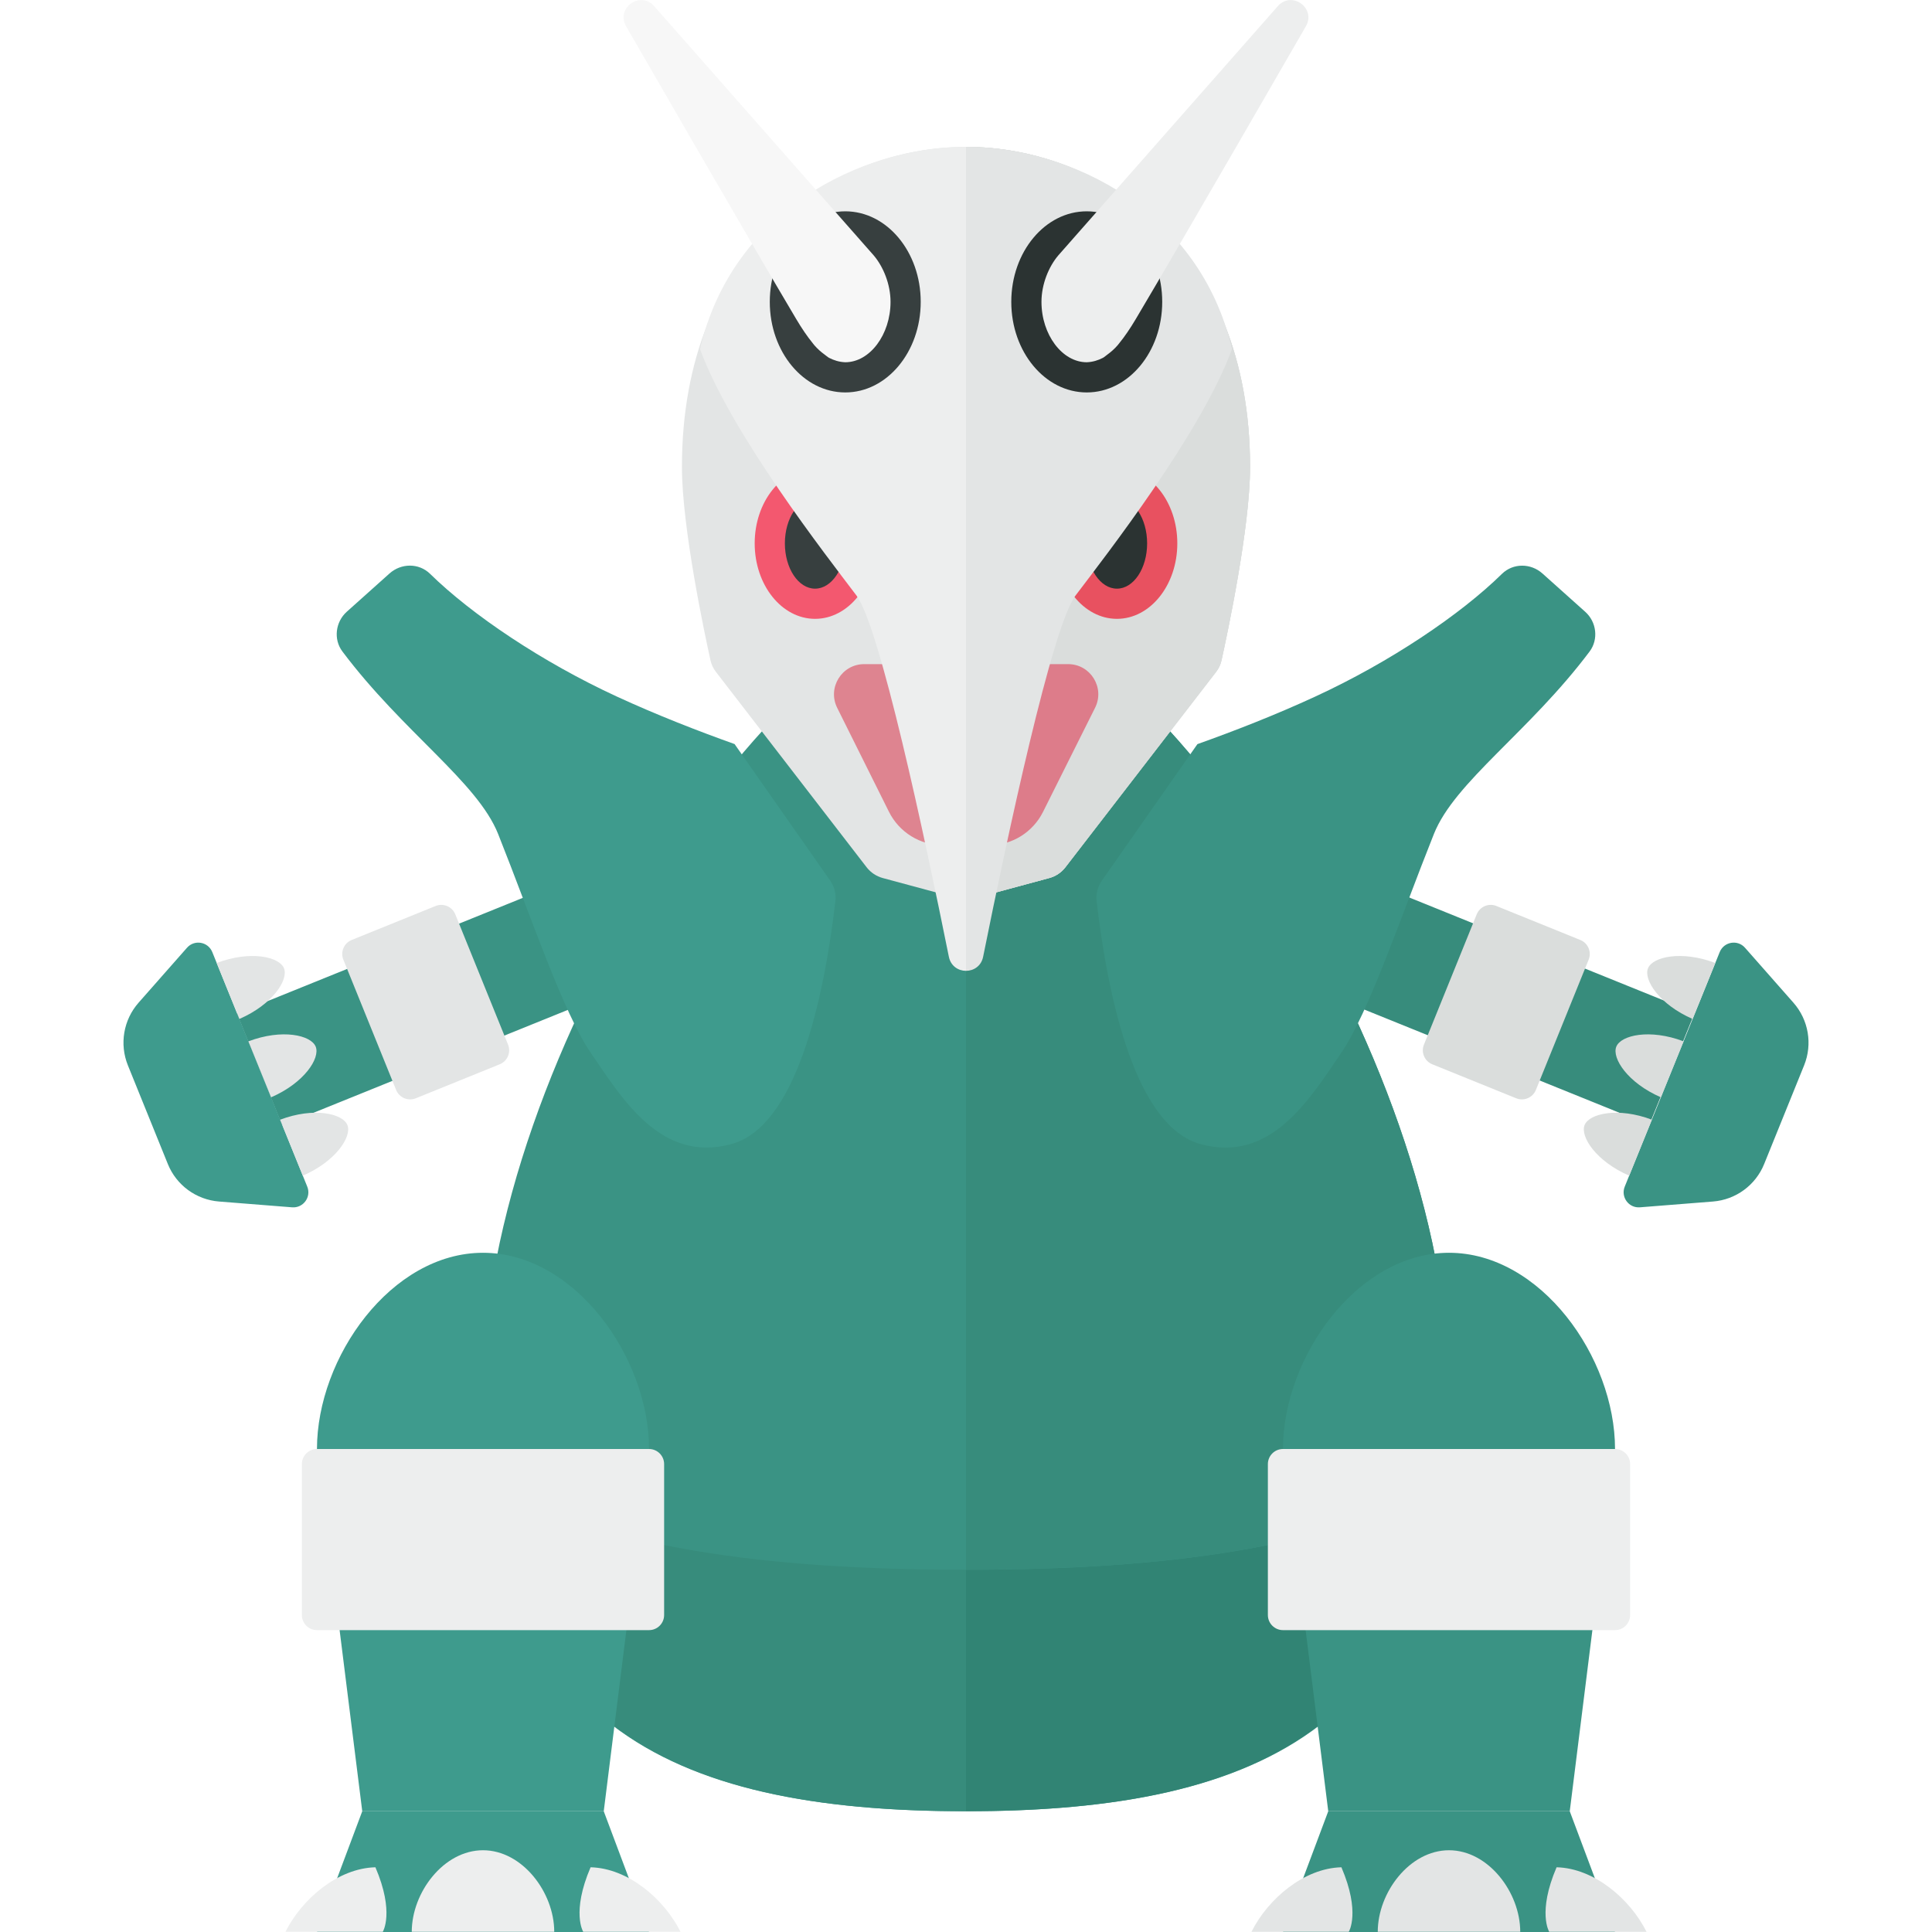 <?xml version="1.0" encoding="utf-8"?>
<!-- Generator: Adobe Illustrator 23.0.6, SVG Export Plug-In . SVG Version: 6.00 Build 0)  -->
<svg version="1.1" xmlns="http://www.w3.org/2000/svg" xmlns:xlink="http://www.w3.org/1999/xlink" x="0px" y="0px" width="32px"
	 height="32px" viewBox="0 0 32 32" enable-background="new 0 0 32 32" xml:space="preserve">
<g id="labels">
	<g>
	</g>
</g>
<g id="icons">
	<g>
		<path fill="#3A9384" d="M24,23c0,5.523-3.029,7-8,7s-8-1.477-8-7s5-13,8-13S24,17.477,24,23z"/>
		<path fill="#378C7C" d="M16,26c-3.347,0-6.041-0.37-7.897-1.43C8.652,28.801,11.541,30,16,30V26z"/>
		<path fill="#318474" d="M23.897,24.57C22.041,25.63,19.347,26,16,26v4C20.459,30,23.348,28.801,23.897,24.57z"/>
		<path fill="#378C7C" d="M23.897,24.57C23.96,24.084,24,23.569,24,23c0-5.523-5-13-8-13v16C19.347,26,22.041,25.63,23.897,24.57z"
			/>
		<g>
			<g>
				
					<rect x="4.002" y="15.168" transform="matrix(0.927 -0.375 0.375 0.927 -5.474 4.227)" fill="#3A9384" width="8.226" height="2"/>
				<path fill="#E3E5E5" d="M6.887,18.191l1.39-0.563c0.128-0.052,0.19-0.198,0.138-0.326l-0.874-2.158
					c-0.052-0.128-0.198-0.19-0.326-0.138l-1.39,0.563c-0.128,0.052-0.19,0.198-0.138,0.326l0.874,2.158
					C6.613,18.181,6.759,18.243,6.887,18.191z"/>
				<path fill="#3E9B8D" d="M3.628,19.901l1.21,0.096c0.185,0.015,0.321-0.171,0.251-0.343l-1.573-3.885
					c-0.07-0.172-0.296-0.211-0.419-0.071l-0.802,0.91c-0.25,0.284-0.319,0.685-0.177,1.037L2.78,19.28
					C2.922,19.631,3.25,19.871,3.628,19.901z"/>
				<path fill="#E3E5E5" d="M4.49,18.175c0.549-0.238,0.816-0.648,0.739-0.839c-0.077-0.191-0.555-0.3-1.115-0.088
					C4.24,17.557,4.365,17.866,4.49,18.175z"/>
				<path fill="#E3E5E5" d="M3.965,16.877c0.549-0.238,0.816-0.648,0.739-0.839c-0.077-0.191-0.555-0.3-1.115-0.088
					C3.715,16.259,3.84,16.568,3.965,16.877z"/>
			</g>
			<path fill="#E3E5E5" d="M5.015,19.473c0.549-0.238,0.816-0.648,0.739-0.839c-0.077-0.191-0.555-0.3-1.115-0.088
				C4.765,18.855,4.89,19.164,5.015,19.473z"/>
		</g>
		<g>
			
				<rect x="22.885" y="12.055" transform="matrix(0.375 -0.927 0.927 0.375 -0.065 32.24)" fill="#378C7C" width="2" height="8.226"/>
			<path fill="#DADDDC" d="M25.113,18.191l-1.39-0.563c-0.128-0.052-0.19-0.198-0.138-0.326l0.874-2.158
				c0.052-0.128,0.198-0.19,0.326-0.138l1.39,0.563c0.128,0.052,0.19,0.198,0.138,0.326l-0.874,2.158
				C25.387,18.181,25.241,18.243,25.113,18.191z"/>
			<path fill="#3A9384" d="M28.372,19.901l-1.21,0.096c-0.185,0.015-0.321-0.171-0.251-0.343l1.573-3.885
				c0.07-0.172,0.296-0.211,0.419-0.071l0.802,0.91c0.25,0.284,0.319,0.685,0.177,1.037L29.22,19.28
				C29.078,19.631,28.75,19.871,28.372,19.901z"/>
			<path fill="#DADDDC" d="M27.51,18.175c-0.549-0.238-0.816-0.648-0.739-0.839c0.077-0.191,0.555-0.3,1.115-0.088
				C27.76,17.557,27.635,17.866,27.51,18.175z"/>
			<path fill="#DADDDC" d="M28.035,16.877c-0.549-0.238-0.816-0.648-0.739-0.839c0.077-0.191,0.555-0.3,1.115-0.088
				C28.285,16.259,28.16,16.568,28.035,16.877z"/>
		</g>
		<path fill="#DADDDC" d="M26.985,19.473c-0.549-0.238-0.816-0.648-0.739-0.839c0.077-0.191,0.555-0.3,1.115-0.088
			C27.235,18.855,27.11,19.164,26.985,19.473z"/>
		<path fill="#3A9384" d="M26.329,10.791c-1.002,1.334-2.234,2.158-2.579,3.022c-0.558,1.398-1.078,2.956-1.535,3.626
			c-0.523,0.765-1.163,1.83-2.33,1.511c-1.072-0.293-1.528-2.38-1.722-4.022c-0.015-0.123,0.018-0.243,0.089-0.345l1.581-2.258
			c0.601-0.214,1.286-0.48,1.955-0.789c1.233-0.569,2.399-1.353,3.089-2.031c0.185-0.181,0.478-0.179,0.671-0.006l0.708,0.634
			C26.444,10.3,26.48,10.589,26.329,10.791z"/>
		<polygon fill="#3E9B8D" points="10.75,32 5.25,32 6,30 10,30 		"/>
		<path fill="#EDEEEE" d="M9.18,31.997c0-0.652-0.528-1.351-1.18-1.351s-1.18,0.699-1.18,1.351H9.18z"/>
		<polygon fill="#3E9B8D" points="10.75,24 5.25,24 6,30 10,30 		"/>
		<path fill="#3E9B8D" d="M10.75,24c0-1.519-1.231-3.25-2.75-3.25S5.25,22.481,5.25,24H10.75z"/>
		<path fill="#EDEEEE" d="M6.218,30.928c0.321,0.748,0.122,1.069,0.122,1.069s-0.855,0-1.612,0
			C5.004,31.447,5.6,30.943,6.218,30.928z"/>
		<path fill="#EDEEEE" d="M9.782,30.928c-0.321,0.748-0.122,1.069-0.122,1.069h1.612C10.996,31.447,10.4,30.943,9.782,30.928z"/>
		<g>
			<g>
				<path fill="#DADDDC" d="M16,2.433v12.482l1.379-0.372c0.106-0.029,0.199-0.091,0.266-0.177l2.496-3.236
					c0.045-0.058,0.076-0.122,0.091-0.193c0.099-0.446,0.473-2.206,0.473-3.202C20.705,4.1,18.228,2.433,16,2.433z"/>
			</g>
			<g>
				<path fill="#DADDDC" d="M16,2.433v12.482l1.379-0.372c0.106-0.029,0.199-0.091,0.266-0.177l2.496-3.236
					c0.045-0.058,0.076-0.122,0.091-0.193c0.099-0.446,0.473-2.206,0.473-3.202C20.705,4.1,18.228,2.433,16,2.433z"/>
			</g>
		</g>
		<path fill="#DADDDC" d="M20.705,7.735c0,0.996-0.374,2.755-0.473,3.202c-0.016,0.072-0.047,0.135-0.091,0.193l-2.496,3.236
			c-0.067,0.087-0.16,0.149-0.266,0.177L16,14.916V2.433C18.228,2.433,20.705,4.1,20.705,7.735z"/>
		<path fill="#3E9B8D" d="M5.744,10.132l0.708-0.634c0.193-0.172,0.486-0.175,0.671,0.006c0.691,0.678,1.857,1.462,3.089,2.031
			c0.67,0.309,1.355,0.575,1.955,0.789l1.581,2.258c0.071,0.102,0.104,0.222,0.089,0.345c-0.194,1.641-0.65,3.729-1.722,4.022
			c-1.167,0.319-1.807-0.746-2.33-1.511c-0.458-0.669-0.978-2.228-1.535-3.626c-0.345-0.863-1.577-1.687-2.579-3.022
			C5.52,10.589,5.556,10.3,5.744,10.132z"/>
		<path fill="#E3E5E5" d="M16,2.433v12.482l-1.379-0.372c-0.106-0.029-0.199-0.091-0.266-0.177l-2.496-3.236
			c-0.045-0.058-0.076-0.122-0.091-0.193c-0.099-0.446-0.473-2.206-0.473-3.202C11.295,4.1,13.772,2.433,16,2.433z"/>
		<path fill="#DE8490" d="M16,11h-1.686c-0.371,0-0.613,0.39-0.448,0.723l0.858,1.723C14.893,13.785,15.24,14,15.619,14H16V11z"/>
		<g>
			<ellipse fill="#F3586F" cx="13.5" cy="9" rx="1" ry="1.25"/>
			<ellipse fill="#373F3F" cx="13.5" cy="9" rx="0.5" ry="0.75"/>
		</g>
		<path fill="#DD7C8A" d="M17.691,11H16v3h0.382c0.379,0,0.725-0.214,0.894-0.553l0.862-1.724C18.304,11.391,18.063,11,17.691,11z"
			/>
		<g>
			<ellipse fill="#E85160" cx="18.5" cy="9" rx="1" ry="1.25"/>
			<ellipse fill="#2B3332" cx="18.5" cy="9" rx="0.5" ry="0.75"/>
		</g>
		<path fill="#E3E5E5" d="M20.406,5.781c-0.515,1.402-2.097,3.429-2.592,4.083c-0.386,0.511-1.125,3.968-1.53,5.982
			C16.253,16.002,16.126,16.08,16,16.08V2.433C17.75,2.433,19.875,3.5,20.406,5.781z"/>
		<path fill="#EDEEEE" d="M16,2.433V16.08c-0.126,0-0.253-0.078-0.284-0.234c-0.406-2.014-1.144-5.47-1.53-5.982
			c-0.494-0.654-2.077-2.681-2.592-4.083C12.125,3.5,14.25,2.433,16,2.433z"/>
		<g>
			<polygon fill="#3A9384" points="21.25,32 26.75,32 26,30 22,30 			"/>
			<path fill="#E3E5E5" d="M22.82,31.997c0-0.652,0.528-1.351,1.18-1.351s1.18,0.699,1.18,1.351H22.82z"/>
			<polygon fill="#3A9384" points="21.25,24 26.75,24 26,30 22,30 			"/>
			<path fill="#E3E5E5" d="M25.782,30.928c-0.321,0.748-0.122,1.069-0.122,1.069s0.855,0,1.612,0
				C26.996,31.447,26.4,30.943,25.782,30.928z"/>
			<path fill="#E3E5E5" d="M22.218,30.928c0.321,0.748,0.122,1.069,0.122,1.069h-1.612C21.004,31.447,21.6,30.943,22.218,30.928z"/>
		</g>
		<path fill="#3A9384" d="M26.75,24c0-1.519-1.231-3.25-2.75-3.25s-2.75,1.731-2.75,3.25H26.75z"/>
		<ellipse fill="#373F3F" cx="14" cy="5" rx="1.25" ry="1.5"/>
		<ellipse fill="#2B3332" cx="18" cy="5" rx="1.25" ry="1.5"/>
		<path fill="#F7F7F7" d="M14.472,4.231l-3.649-4.143c-0.237-0.237-0.62,0.054-0.454,0.345c0,0,2.091,3.629,2.818,4.85
			c0.095,0.16,0.185,0.292,0.278,0.406c0.008,0.011,0.016,0.019,0.024,0.03c0.053,0.061,0.11,0.111,0.168,0.153
			c0.026,0.018,0.048,0.04,0.075,0.055C13.812,5.968,13.899,5.996,14,6c0.407,0,0.75-0.458,0.75-1
			C14.75,4.706,14.629,4.416,14.472,4.231z"/>
		<path fill="#EDEEEE" d="M17.528,4.231l3.649-4.143c0.237-0.237,0.62,0.054,0.454,0.345c0,0-2.091,3.629-2.818,4.85
			c-0.095,0.16-0.185,0.292-0.278,0.406c-0.008,0.011-0.016,0.019-0.024,0.03c-0.053,0.061-0.11,0.111-0.168,0.153
			c-0.026,0.018-0.048,0.04-0.075,0.055C18.188,5.968,18.101,5.996,18,6c-0.407,0-0.75-0.458-0.75-1
			C17.25,4.706,17.371,4.416,17.528,4.231z"/>
		<path fill="#EDEEEE" d="M5.25,27h5.5c0.138,0,0.25-0.112,0.25-0.25v-2.5c0-0.138-0.112-0.25-0.25-0.25h-5.5
			C5.112,24,5,24.112,5,24.25v2.5C5,26.888,5.112,27,5.25,27z"/>
		<path fill="#EDEEEE" d="M21.25,27h5.5c0.138,0,0.25-0.112,0.25-0.25v-2.5c0-0.138-0.112-0.25-0.25-0.25h-5.5
			C21.112,24,21,24.112,21,24.25v2.5C21,26.888,21.112,27,21.25,27z"/>
	</g>
</g>
</svg>
